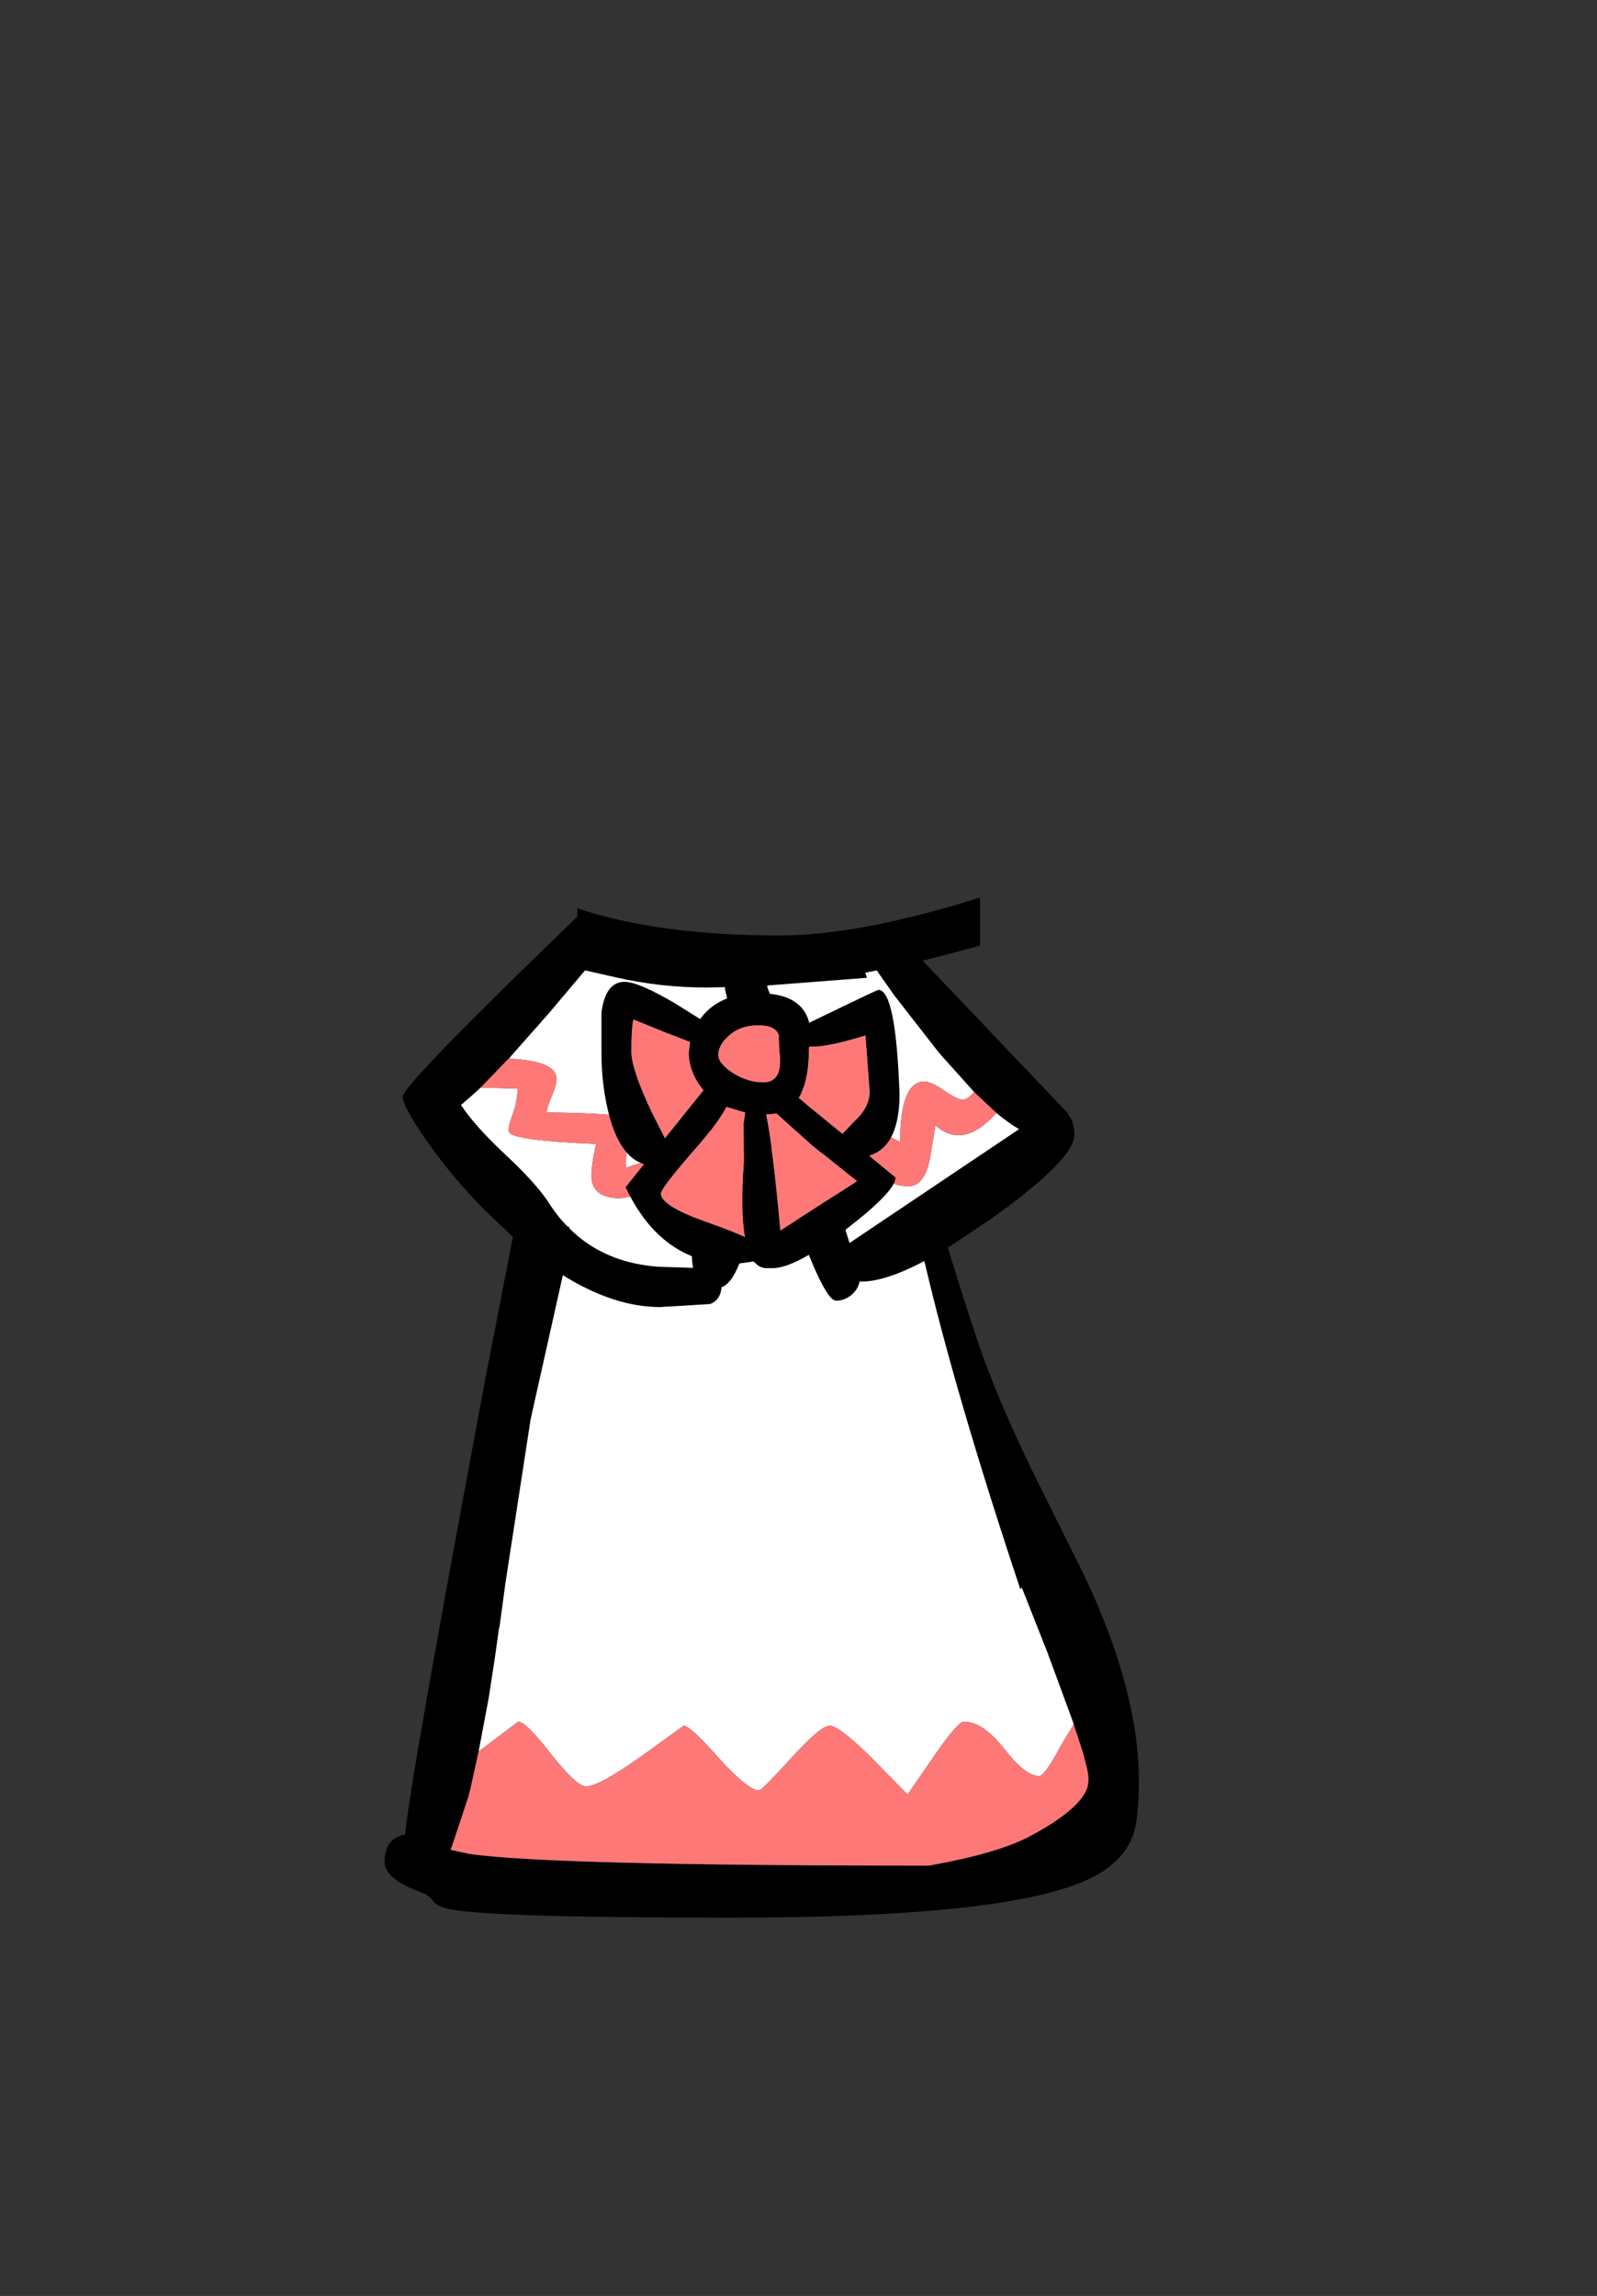 <?xml version="1.0" encoding="UTF-8" standalone="no"?>
<svg xmlns:xlink="http://www.w3.org/1999/xlink" height="342.0px" width="237.9px" xmlns="http://www.w3.org/2000/svg">
  <rect width="100%" height="100%" fill="#333333" stroke="none"/>
  <g transform="matrix(1, 0, 0, 1, 118.05, 273.9)">
    <use height="151.95" transform="matrix(1.0, 0.0, 0.0, 1.0, -60.75, -140.2)" width="112.35" xlink:href="#shape0"/>
  </g>
  <defs>
    <g id="shape0" transform="matrix(1, 0, 0, 1, 60.75, 140.2)">
      <path d="M23.9 -131.95 L19.4 -130.8 41.05 -108.05 41.05 -107.9 Q41.95 -106.9 42.0 -104.85 42.0 -101.15 29.3 -92.15 L23.15 -88.05 Q26.65 -76.6 28.6 -71.25 31.4 -63.65 36.05 -54.15 L43.55 -39.05 Q51.6 -22.0 51.6 -8.65 51.6 -2.85 50.7 -0.45 49.2 3.6 44.15 6.0 32.15 11.75 -9.15 11.75 -43.85 11.75 -50.65 10.55 -52.85 10.2 -53.45 9.35 -54.15 8.4 -55.25 8.0 -60.75 6.0 -60.75 3.5 -60.75 -0.1 -57.7 -0.65 -57.05 -8.2 -45.75 -68.5 L-41.65 -89.65 -45.8 -93.6 Q-50.85 -98.7 -54.65 -104.2 -58.05 -109.1 -58.05 -110.55 -58.05 -112.3 -32.05 -137.35 L-32.05 -138.6 Q-19.9 -134.55 -2.0 -134.55 8.75 -134.55 24.3 -139.1 L27.95 -140.2 27.95 -133.05 23.9 -131.95 M27.05 -111.25 L21.85 -117.05 15.15 -125.65 12.55 -129.35 10.85 -129.0 11.1 -128.25 -3.75 -127.1 -3.7 -126.7 -3.65 -126.6 -3.6 -126.45 -3.55 -126.35 -3.5 -126.2 -3.45 -126.1 5.05 -100.1 5.2 -99.55 6.95 -93.8 8.5 -88.75 33.75 -105.7 Q32.2 -106.6 30.4 -108.1 L27.05 -111.25 M41.9 -17.05 L41.7 -17.65 38.0 -27.7 34.15 -37.45 33.95 -37.15 Q24.3 -66.1 19.65 -86.05 13.85 -83.0 10.3 -83.0 L10.0 -83.0 Q9.8 -81.95 8.9 -81.1 7.8 -80.15 6.5 -80.15 4.1 -80.15 -3.2 -103.2 L-4.45 -107.25 Q-6.15 -83.8 -10.55 -82.15 -10.75 -80.2 -12.3 -79.65 L-19.7 -79.2 Q-26.6 -79.2 -34.2 -83.95 L-39.0 -62.5 -42.8 -37.8 -42.8 -37.75 -43.65 -31.45 -43.7 -31.5 -43.7 -31.45 -44.35 -26.8 -45.25 -20.95 -46.75 -13.0 -48.0 -7.35 -48.15 -6.8 -48.3 -6.2 -50.7 1.05 -50.95 1.65 -50.9 1.65 -48.15 2.25 Q-36.05 4.0 20.3 4.0 30.75 2.15 35.6 -0.5 43.1 -4.55 44.0 -7.85 L44.0 -7.9 44.1 -8.75 44.1 -8.9 44.1 -8.95 44.05 -9.55 43.95 -10.15 43.9 -10.4 43.3 -12.75 41.9 -17.05 M-13.2 -99.35 L-9.35 -123.5 -10.05 -126.55 -10.05 -126.85 -12.75 -126.8 Q-19.65 -126.8 -26.25 -128.3 L-30.9 -129.35 -36.3 -122.95 -36.65 -122.55 -41.65 -116.9 -42.25 -116.2 -42.3 -116.2 -46.45 -111.9 -47.25 -111.15 -49.25 -109.4 -49.4 -109.35 Q-47.35 -106.2 -42.75 -101.9 -38.15 -97.6 -36.3 -94.75 -35.05 -92.75 -33.5 -91.2 L-33.35 -91.2 -33.15 -90.85 Q-28.0 -85.75 -19.8 -85.2 L-14.8 -85.05 Q-15.2 -86.85 -14.7 -89.65 L-14.6 -90.05 -13.2 -99.35" fill="#000000" fill-rule="evenodd" stroke="none"/>
      <path d="M5.2 -99.55 L5.05 -100.1 -3.45 -126.1 -3.5 -126.2 -3.55 -126.35 -3.6 -126.45 -3.65 -126.6 -3.7 -126.7 -3.75 -127.1 11.1 -128.25 10.85 -129.0 12.55 -129.35 15.15 -125.65 21.85 -117.05 27.05 -111.25 Q26.1 -110.1 25.35 -110.1 24.55 -110.1 22.6 -111.45 20.65 -112.8 19.65 -112.8 16.05 -112.8 16.05 -103.8 11.25 -106.25 9.95 -106.25 L6.15 -100.95 5.2 -99.55 M30.4 -108.1 Q32.2 -106.6 33.75 -105.7 L8.5 -88.75 6.95 -93.8 7.8 -94.8 Q10.65 -98.2 11.15 -100.8 L13.45 -98.6 Q14.95 -97.2 17.3 -97.2 19.6 -97.2 20.45 -101.15 L21.3 -106.25 Q25.15 -102.9 29.6 -107.3 L30.4 -108.1 M-43.65 -31.45 L-42.8 -37.75 -42.8 -37.8 -39.0 -62.5 -34.2 -83.95 Q-26.6 -79.2 -19.7 -79.2 L-12.3 -79.65 Q-10.75 -80.2 -10.55 -82.15 -6.15 -83.8 -4.45 -107.25 L-3.2 -103.2 Q4.1 -80.15 6.5 -80.15 7.8 -80.15 8.9 -81.1 9.8 -81.95 10.0 -83.0 L10.3 -83.0 Q13.85 -83.0 19.65 -86.05 24.3 -66.1 33.95 -37.15 L34.15 -37.45 38.0 -27.7 41.7 -17.65 41.9 -17.05 40.05 -14.0 Q37.6 -9.35 36.75 -9.35 34.7 -9.35 31.55 -13.4 28.35 -17.45 25.55 -17.45 24.65 -17.45 21.25 -12.55 L17.15 -6.6 11.3 -12.55 Q6.85 -16.85 5.55 -16.85 4.2 -16.85 -0.2 -12.0 -4.6 -7.2 -4.95 -7.2 -6.6 -7.2 -10.95 -12.0 -15.25 -16.85 -16.2 -16.85 L-22.5 -12.3 Q-28.85 -7.8 -30.75 -7.8 -32.15 -7.8 -35.95 -12.6 -39.7 -17.45 -40.85 -17.45 L-46.75 -13.0 -45.25 -20.95 -44.35 -26.8 -43.7 -31.45 -43.65 -31.45 M-42.25 -116.2 L-41.65 -116.9 -36.65 -122.55 -36.3 -122.95 -30.9 -129.35 -26.25 -128.3 Q-19.65 -126.8 -12.75 -126.8 L-10.05 -126.85 -10.05 -126.55 -9.35 -123.5 -13.2 -99.35 Q-14.95 -101.55 -17.3 -101.55 -20.45 -101.55 -24.8 -99.95 L-24.8 -100.25 Q-24.85 -102.25 -24.3 -104.95 -23.95 -106.75 -24.35 -107.25 -25.05 -108.05 -36.6 -108.2 -36.6 -108.9 -35.8 -110.75 -35.05 -112.55 -35.15 -113.4 -35.4 -115.9 -42.25 -116.2 M-14.6 -90.05 L-14.7 -89.65 Q-15.2 -86.85 -14.8 -85.05 L-19.8 -85.2 Q-28.0 -85.75 -33.15 -90.85 L-33.35 -91.2 -33.5 -91.2 Q-35.05 -92.75 -36.3 -94.75 -38.15 -97.6 -42.75 -101.9 -47.35 -106.2 -49.4 -109.35 L-49.25 -109.4 -47.25 -111.15 -46.45 -111.9 -40.95 -111.75 Q-40.95 -109.85 -41.8 -107.6 -42.45 -105.75 -42.2 -105.25 -41.55 -104.0 -29.25 -103.5 -30.0 -100.3 -29.95 -98.55 -29.8 -95.4 -25.55 -95.4 L-16.85 -97.05 Q-16.85 -94.75 -15.9 -92.3 -15.35 -90.9 -14.6 -90.05" fill="#ffffff" fill-rule="evenodd" stroke="none"/>
      <path d="M5.2 -99.55 L6.15 -100.95 9.95 -106.25 Q11.25 -106.25 16.05 -103.8 16.05 -112.8 19.65 -112.8 20.65 -112.8 22.6 -111.45 24.55 -110.1 25.35 -110.1 26.1 -110.1 27.05 -111.25 L30.4 -108.1 29.6 -107.3 Q25.15 -102.9 21.3 -106.25 L20.45 -101.15 Q19.6 -97.2 17.3 -97.2 14.95 -97.2 13.45 -98.6 L11.15 -100.8 Q10.65 -98.2 7.8 -94.8 L6.95 -93.8 5.2 -99.55 M-46.75 -13.0 L-40.85 -17.45 Q-39.7 -17.45 -35.95 -12.6 -32.15 -7.8 -30.75 -7.8 -28.85 -7.8 -22.5 -12.3 L-16.2 -16.85 Q-15.25 -16.85 -10.95 -12.0 -6.6 -7.2 -4.95 -7.2 -4.6 -7.2 -0.2 -12.0 4.2 -16.85 5.55 -16.85 6.85 -16.85 11.3 -12.55 L17.15 -6.6 21.25 -12.55 Q24.65 -17.45 25.55 -17.45 28.35 -17.45 31.55 -13.4 34.7 -9.35 36.75 -9.35 37.6 -9.35 40.05 -14.0 L41.9 -17.05 43.3 -12.75 43.9 -10.4 43.95 -10.15 44.05 -9.55 44.1 -8.95 44.1 -8.9 44.1 -8.75 44.0 -7.9 44.0 -7.85 Q43.1 -4.55 35.6 -0.5 30.75 2.15 20.3 4.0 -36.05 4.0 -48.15 2.25 L-50.9 1.65 -50.95 1.65 -50.7 1.05 -48.3 -6.2 -48.15 -6.8 -48.0 -7.35 -46.75 -13.0 M-13.2 -99.35 L-14.6 -90.05 Q-15.35 -90.9 -15.9 -92.3 -16.85 -94.75 -16.85 -97.05 L-25.55 -95.4 Q-29.8 -95.4 -29.95 -98.55 -30.0 -100.3 -29.25 -103.5 -41.55 -104.0 -42.2 -105.25 -42.45 -105.75 -41.8 -107.6 -40.95 -109.85 -40.95 -111.75 L-46.45 -111.9 -42.3 -116.2 -42.25 -116.2 Q-35.4 -115.9 -35.15 -113.4 -35.05 -112.55 -35.8 -110.75 -36.6 -108.9 -36.6 -108.2 -25.05 -108.05 -24.35 -107.25 -23.95 -106.75 -24.3 -104.95 -24.85 -102.25 -24.8 -100.25 L-24.8 -99.95 Q-20.45 -101.55 -17.3 -101.55 -14.95 -101.55 -13.2 -99.35" fill="#fe7878" fill-rule="evenodd" stroke="none"/>
      <path d="M10.85 -119.65 L10.9 -119.4 11.5 -111.3 Q11.5 -108.9 9.15 -106.8 L7.45 -105.0 0.9 -110.35 Q2.45 -112.8 2.45 -117.7 L2.5 -118.0 3.1 -118.0 Q5.45 -118.0 10.85 -119.65 M-3.6 -107.95 L-2.35 -108.05 3.0 -103.25 9.65 -97.95 -1.8 -90.6 Q-2.95 -103.25 -3.95 -107.9 L-3.6 -107.95 M-7.25 -106.55 L-7.2 -100.95 Q-7.75 -93.55 -7.05 -89.6 -8.9 -90.45 -12.1 -91.6 -19.6 -94.2 -19.6 -96.1 -19.6 -96.95 -14.45 -102.8 -11.05 -106.7 -9.85 -109.05 L-7.0 -108.2 -7.25 -106.55 M-5.05 -121.2 Q-2.5 -121.2 -2.0 -119.7 L-1.95 -117.55 Q-1.2 -112.65 -4.35 -112.65 -6.65 -112.65 -8.9 -114.05 -11.05 -115.45 -11.05 -116.8 -11.05 -118.05 -9.75 -119.4 -8.0 -121.2 -5.05 -121.2 M-24.0 -117.25 Q-24.0 -120.75 -23.7 -122.05 L-18.9 -120.1 -15.25 -118.7 -15.45 -117.0 Q-15.4 -114.6 -13.9 -112.35 L-13.25 -111.5 -19.0 -104.35 -21.05 -108.4 Q-24.0 -114.7 -24.0 -117.25" fill="#fe7878" fill-rule="evenodd" stroke="none"/>
      <path d="M10.9 -119.4 L10.9 -119.7 10.85 -119.65 Q5.45 -118.0 3.1 -118.0 L2.5 -118.0 2.45 -117.7 Q2.45 -112.8 0.9 -110.35 L7.45 -105.0 9.15 -106.8 Q11.5 -108.9 11.5 -111.3 L10.9 -119.4 M2.5 -121.55 Q12.6 -126.45 12.8 -126.45 15.4 -126.45 15.95 -110.95 15.95 -103.1 11.4 -101.75 L15.35 -98.5 Q15.35 -96.45 8.0 -90.8 0.45 -85.0 -2.95 -85.0 L-3.55 -85.0 -3.85 -85.0 Q-4.65 -85.0 -5.25 -85.5 L-5.8 -86.0 -8.55 -85.6 Q-19.45 -85.6 -24.85 -97.05 L-22.1 -100.5 Q-25.9 -101.6 -27.55 -108.75 -28.5 -113.0 -28.45 -117.4 L-28.45 -123.1 Q-27.85 -127.65 -25.0 -127.65 -22.95 -127.65 -17.5 -124.45 L-13.75 -122.1 -13.45 -122.5 Q-10.65 -125.95 -5.05 -125.95 1.15 -125.95 2.4 -121.9 L2.5 -121.55 M-3.95 -107.9 Q-2.95 -103.25 -1.8 -90.6 L9.65 -97.95 3.0 -103.25 -2.35 -108.05 -3.6 -107.95 -3.95 -107.95 -3.95 -107.9 M-24.0 -117.25 Q-24.0 -114.7 -21.05 -108.4 L-19.0 -104.35 -13.25 -111.5 -13.9 -112.35 Q-15.4 -114.6 -15.45 -117.0 L-15.25 -118.7 -18.9 -120.1 -23.7 -122.05 Q-24.0 -120.75 -24.0 -117.25 M-5.05 -121.2 Q-8.0 -121.2 -9.75 -119.4 -11.05 -118.05 -11.05 -116.8 -11.05 -115.45 -8.9 -114.05 -6.65 -112.65 -4.35 -112.65 -1.2 -112.65 -1.95 -117.55 L-2.0 -119.7 Q-2.5 -121.2 -5.05 -121.2 M-7.25 -106.55 L-7.0 -108.2 -9.85 -109.05 Q-11.05 -106.7 -14.45 -102.8 -19.6 -96.95 -19.6 -96.1 -19.6 -94.2 -12.1 -91.6 -8.9 -90.45 -7.05 -89.6 -7.75 -93.55 -7.2 -100.95 L-7.25 -106.55" fill="#000000" fill-rule="evenodd" stroke="none"/>
    </g>
  </defs>
</svg>
